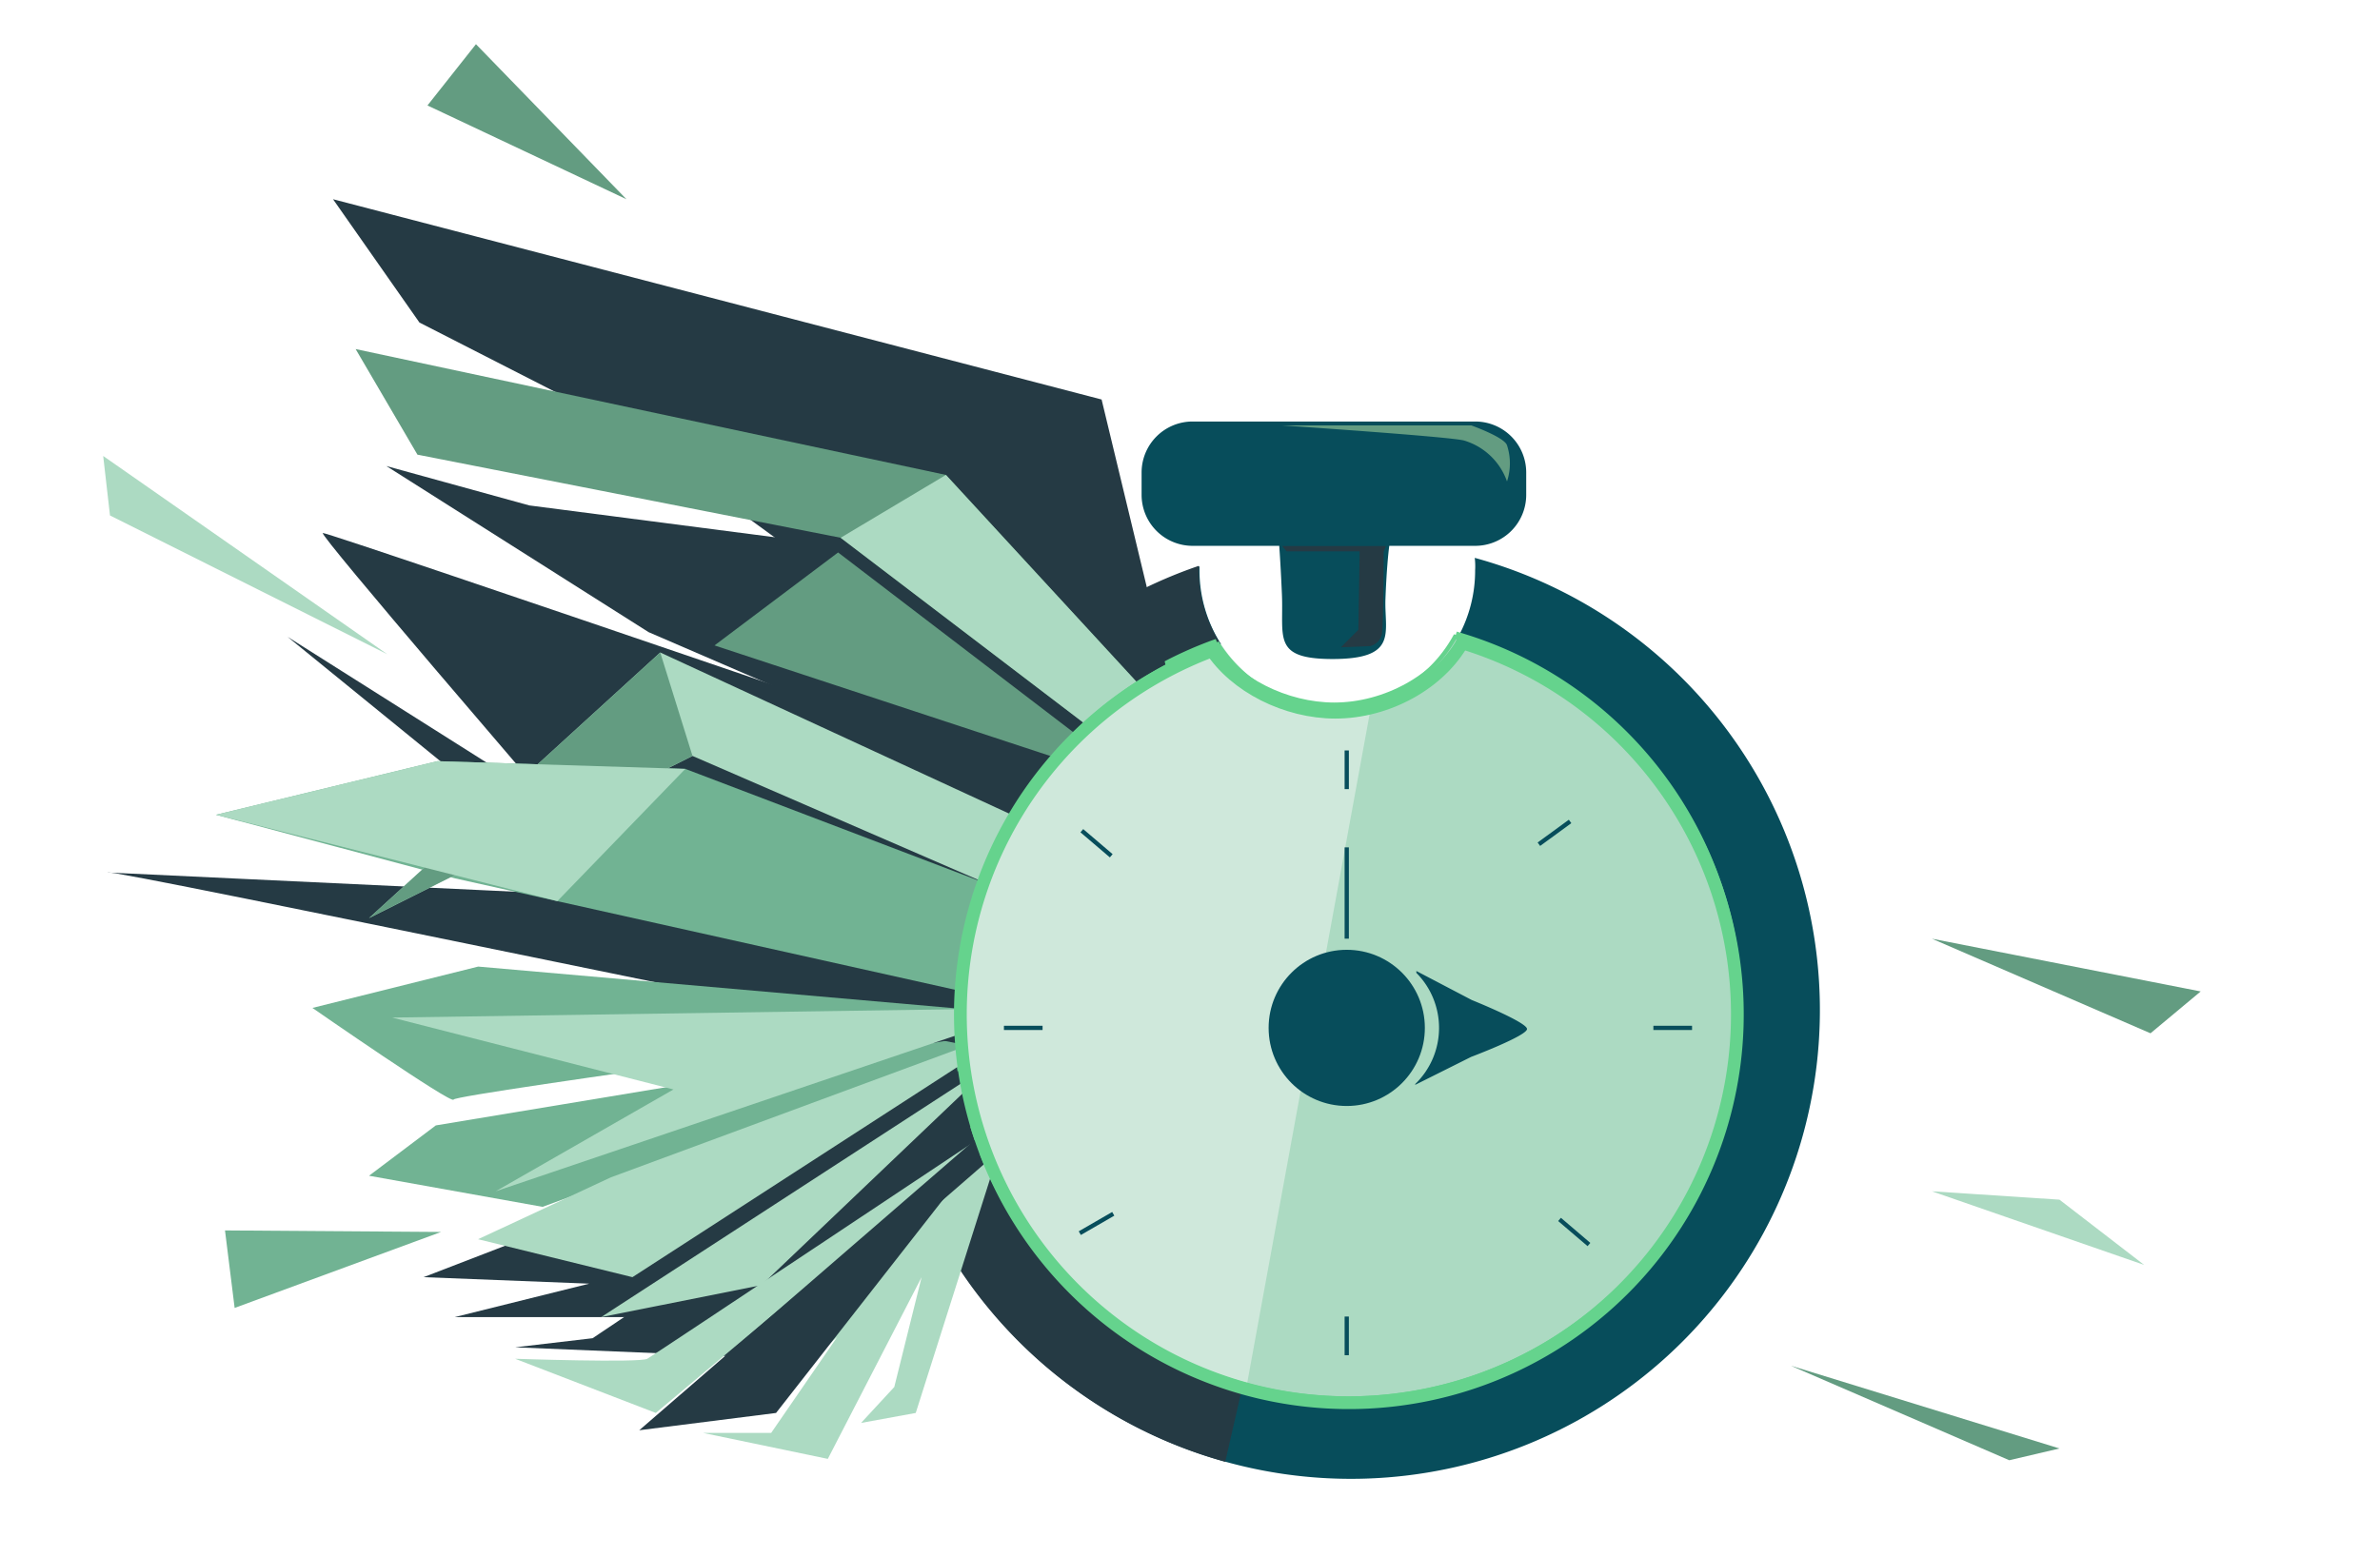 <svg id="Fast" xmlns="http://www.w3.org/2000/svg" viewBox="0 0 560 366.37"><defs><style>.cls-1{fill:#074d5b;}.cls-2{fill:#253a44;}.cls-3{fill:#cfe8db;}.cls-4,.cls-8,.cls-9{fill:none;stroke-miterlimit:10;}.cls-4,.cls-8{stroke:#65d38d;}.cls-4{stroke-width:3px;}.cls-5{fill:#71b393;}.cls-6{fill:#639c81;}.cls-7{fill:#acdac2;}.cls-9{stroke:#074d5b;}</style></defs><title>fast</title><g id="Layer_3" data-name="Layer 3"><g id="_Group_" data-name="&lt;Group&gt;"><path class="cls-1" d="M347,131.3a110.34,110.34,0,1,1-64.77,2c0,.3,0,.59,0,.89a32.28,32.28,0,0,0,5.07,17.42,91.42,91.42,0,1,0,55.79-1.71,32.32,32.32,0,0,0,4-15.71C347.15,133.2,347.11,132.25,347,131.3Z"/><path class="cls-2" d="M207.34,237.67a110.41,110.41,0,0,1,74.73-104.49c0,.3,0,.59,0,.89a32.28,32.28,0,0,0,5.07,17.42,91.44,91.44,0,0,0,5.39,174.07l-4.24,18.5A110.4,110.4,0,0,1,207.34,237.67Z"/><path class="cls-3" d="M343.1,149.88a91.41,91.41,0,1,1-55.79,1.71,32.46,32.46,0,0,0,55.79-1.71Z"/><path class="cls-4" d="M344.06,150.1c-5.53,10-17.89,16.75-30.11,16.75-11.52,0-23.63-6-29.39-15"/><path class="cls-4" d="M342.35,150.1a91.41,91.41,0,1,1-55.79,1.71"/></g><polygon class="cls-2" points="243.98 244.91 139.43 314.97 121.22 317.11 186.25 319.81 243.98 244.91"/><polygon class="cls-2" points="240.3 246.36 99.67 300.6 138.64 302.13 106.99 310 162.71 310 240.3 246.36"/><polygon class="cls-5" points="243.98 241.41 102.55 264.88 86.83 276.73 127.66 284.05 243.98 241.41"/><polygon class="cls-2" points="90.91 109.69 152.62 148.79 265.32 197.45 270.74 181.51 195.49 128.16 124.54 118.96 90.91 109.69"/><path class="cls-2" d="M268.95,191s-192-65.89-193-65.55,53.23,63.32,53.23,63.32L67.67,149.89l74.93,61L25.36,205.36c-1.32-1.41,210.32,43.08,211.47,42.28s12.14-38,12.14-38Z"/><polygon class="cls-2" points="280 180.41 259.2 94.03 78.36 46.89 98.69 75.91 146.1 100.14 265.52 187.1 280 180.41"/><polygon class="cls-6" points="83.68 82.16 222.57 111.78 272.56 166.06 266.81 179.15 197.8 126.57 98.22 107.01 83.68 82.16"/><polygon class="cls-5" points="243.47 212.29 161.25 180.97 102.91 179.15 50.82 191.77 107.09 206.74 243.98 237.25 243.47 212.29"/><path class="cls-5" d="M244,239l-131.49-11.5-39,9.73s33,22.91,33.22,21.57S244,239,244,239Z"/><polygon class="cls-7" points="86.83 216.09 155.35 153.57 258.13 201.05 247.67 214.68 162.94 177.92 86.83 216.09"/><polygon class="cls-7" points="243.98 237.25 92.26 239.5 158.46 256.42 116.63 280.39 243.98 237.25"/><polygon class="cls-7" points="240.3 241.41 143.75 277.1 112.49 291.67 148.81 300.6 240.3 241.41"/><polygon class="cls-7" points="235.01 249.24 141.45 310 179.18 302.48 235.01 249.24"/><path class="cls-7" d="M235,264.88s-81,53.94-82.7,54.93-31.09,0-31.09,0l33.1,12.75Z"/><polygon class="cls-7" points="235.01 271 172.8 325.04 158.92 332.56 179.18 330.68 196.97 314.7 181.45 337.26 165.44 337.26 194.78 343.37 216.85 300.6 210.42 326.45 202.6 334.91 215.47 332.56 235.01 271"/><polygon class="cls-2" points="240.3 258.82 150.41 336.63 182.6 332.56 240.3 258.82"/><polygon class="cls-6" points="197.2 130.03 269.46 185.28 168.12 151.91 197.2 130.03"/><polygon class="cls-7" points="197.8 126.57 222.57 111.78 272.56 166.06 266.81 179.15 197.8 126.57"/><polygon class="cls-7" points="24.28 107.32 91.14 153.99 25.88 121.32 24.28 107.32"/><polygon class="cls-6" points="111.99 10.4 147.4 46.89 100.58 24.82 111.99 10.4"/><polygon class="cls-5" points="52.94 289.6 103.79 289.96 55.21 307.84 52.94 289.6"/><polygon class="cls-6" points="155.35 153.57 162.94 177.92 86.83 216.09 155.35 153.57"/><polygon class="cls-7" points="161.25 180.97 131.14 212.1 50.82 191.77 102.91 179.15 161.25 180.97"/><g id="_Group_2" data-name="&lt;Group&gt;"><path class="cls-3" d="M341.61,150.88a91.41,91.41,0,1,1-55.79,1.71,32.46,32.46,0,0,0,55.79-1.71Z"/><path class="cls-7" d="M342.36,149.88a91.43,91.43,0,0,1-49,176.16l29.39-160.61A32.52,32.52,0,0,0,342.36,149.88Z"/><path class="cls-8" d="M322.74,165.43a32.52,32.52,0,0,0,19.62-15.55,91.41,91.41,0,1,1-55.79,1.71,32.51,32.51,0,0,0,36.17,13.84Z"/><path class="cls-4" d="M344.32,150.88c-5.53,10-17.89,16.75-30.11,16.75-11.52,0-23.63-6-29.39-15"/><path class="cls-4" d="M342.61,150.88a91.41,91.41,0,1,1-55.79,1.71"/></g><circle class="cls-1" cx="316.88" cy="241.93" r="18.38"/><path class="cls-1" d="M346.3,235.37s13,5.22,13,6.82-13.16,6.57-13.16,6.57L333,255.33v-.19a18.38,18.38,0,0,0,.26-26.16v-.44Z"/><line class="cls-9" x1="316.88" y1="199.44" x2="316.88" y2="220.93"/><path class="cls-1" d="M347.15,99.21H280.61a12,12,0,0,0-12,12v5.26a12,12,0,0,0,12,12H301c.11,1.55.37,5.41.63,11.44.43,10.13-2.3,15.2,11.92,15.2,15.6,0,12.15-6.34,12.44-14.15.24-6.48.67-10.82.9-12.49h20.22a12,12,0,0,0,12-12v-5.26A12,12,0,0,0,347.15,99.21Z"/><line class="cls-9" x1="316.88" y1="176.63" x2="316.88" y2="185.73"/><line class="cls-9" x1="316.88" y1="309.87" x2="316.88" y2="318.97"/><line class="cls-9" x1="245.31" y1="241.93" x2="236.22" y2="241.93"/><line class="cls-9" x1="261.94" y1="285.69" x2="254.07" y2="290.24"/><line class="cls-9" x1="366.95" y1="287.01" x2="373.87" y2="292.92"/><line class="cls-9" x1="261.47" y1="201.42" x2="254.55" y2="195.52"/><line class="cls-9" x1="362.09" y1="198.7" x2="369.43" y2="193.34"/><line class="cls-9" x1="398.13" y1="241.93" x2="389.03" y2="241.93"/><polygon class="cls-7" points="454.57 280.39 484.58 282.36 504.51 297.72 454.57 280.39"/><polygon class="cls-6" points="454.57 220.94 517.81 233.35 506 243.2 454.57 220.94"/><polygon class="cls-6" points="421.34 321.43 484.58 340.92 472.77 343.69 421.34 321.43"/><polygon class="cls-2" points="301.7 128.52 326.12 128.52 325.59 129.77 302.73 129.77 301.7 128.52"/><path class="cls-2" d="M319.92,129.42l-.3,18.81-4.12,4.12,6.9-.28a3.76,3.76,0,0,0,2.75-2.78c.4-2.24.42-20,.42-20Z"/><path class="cls-6" d="M301.7,100.13h44.5s7.82,2.79,8.39,4.68a13.63,13.63,0,0,1,0,8.5,15.36,15.36,0,0,0-10.08-9.62C341.37,102.79,301.7,100.13,301.7,100.13Z"/></g></svg>